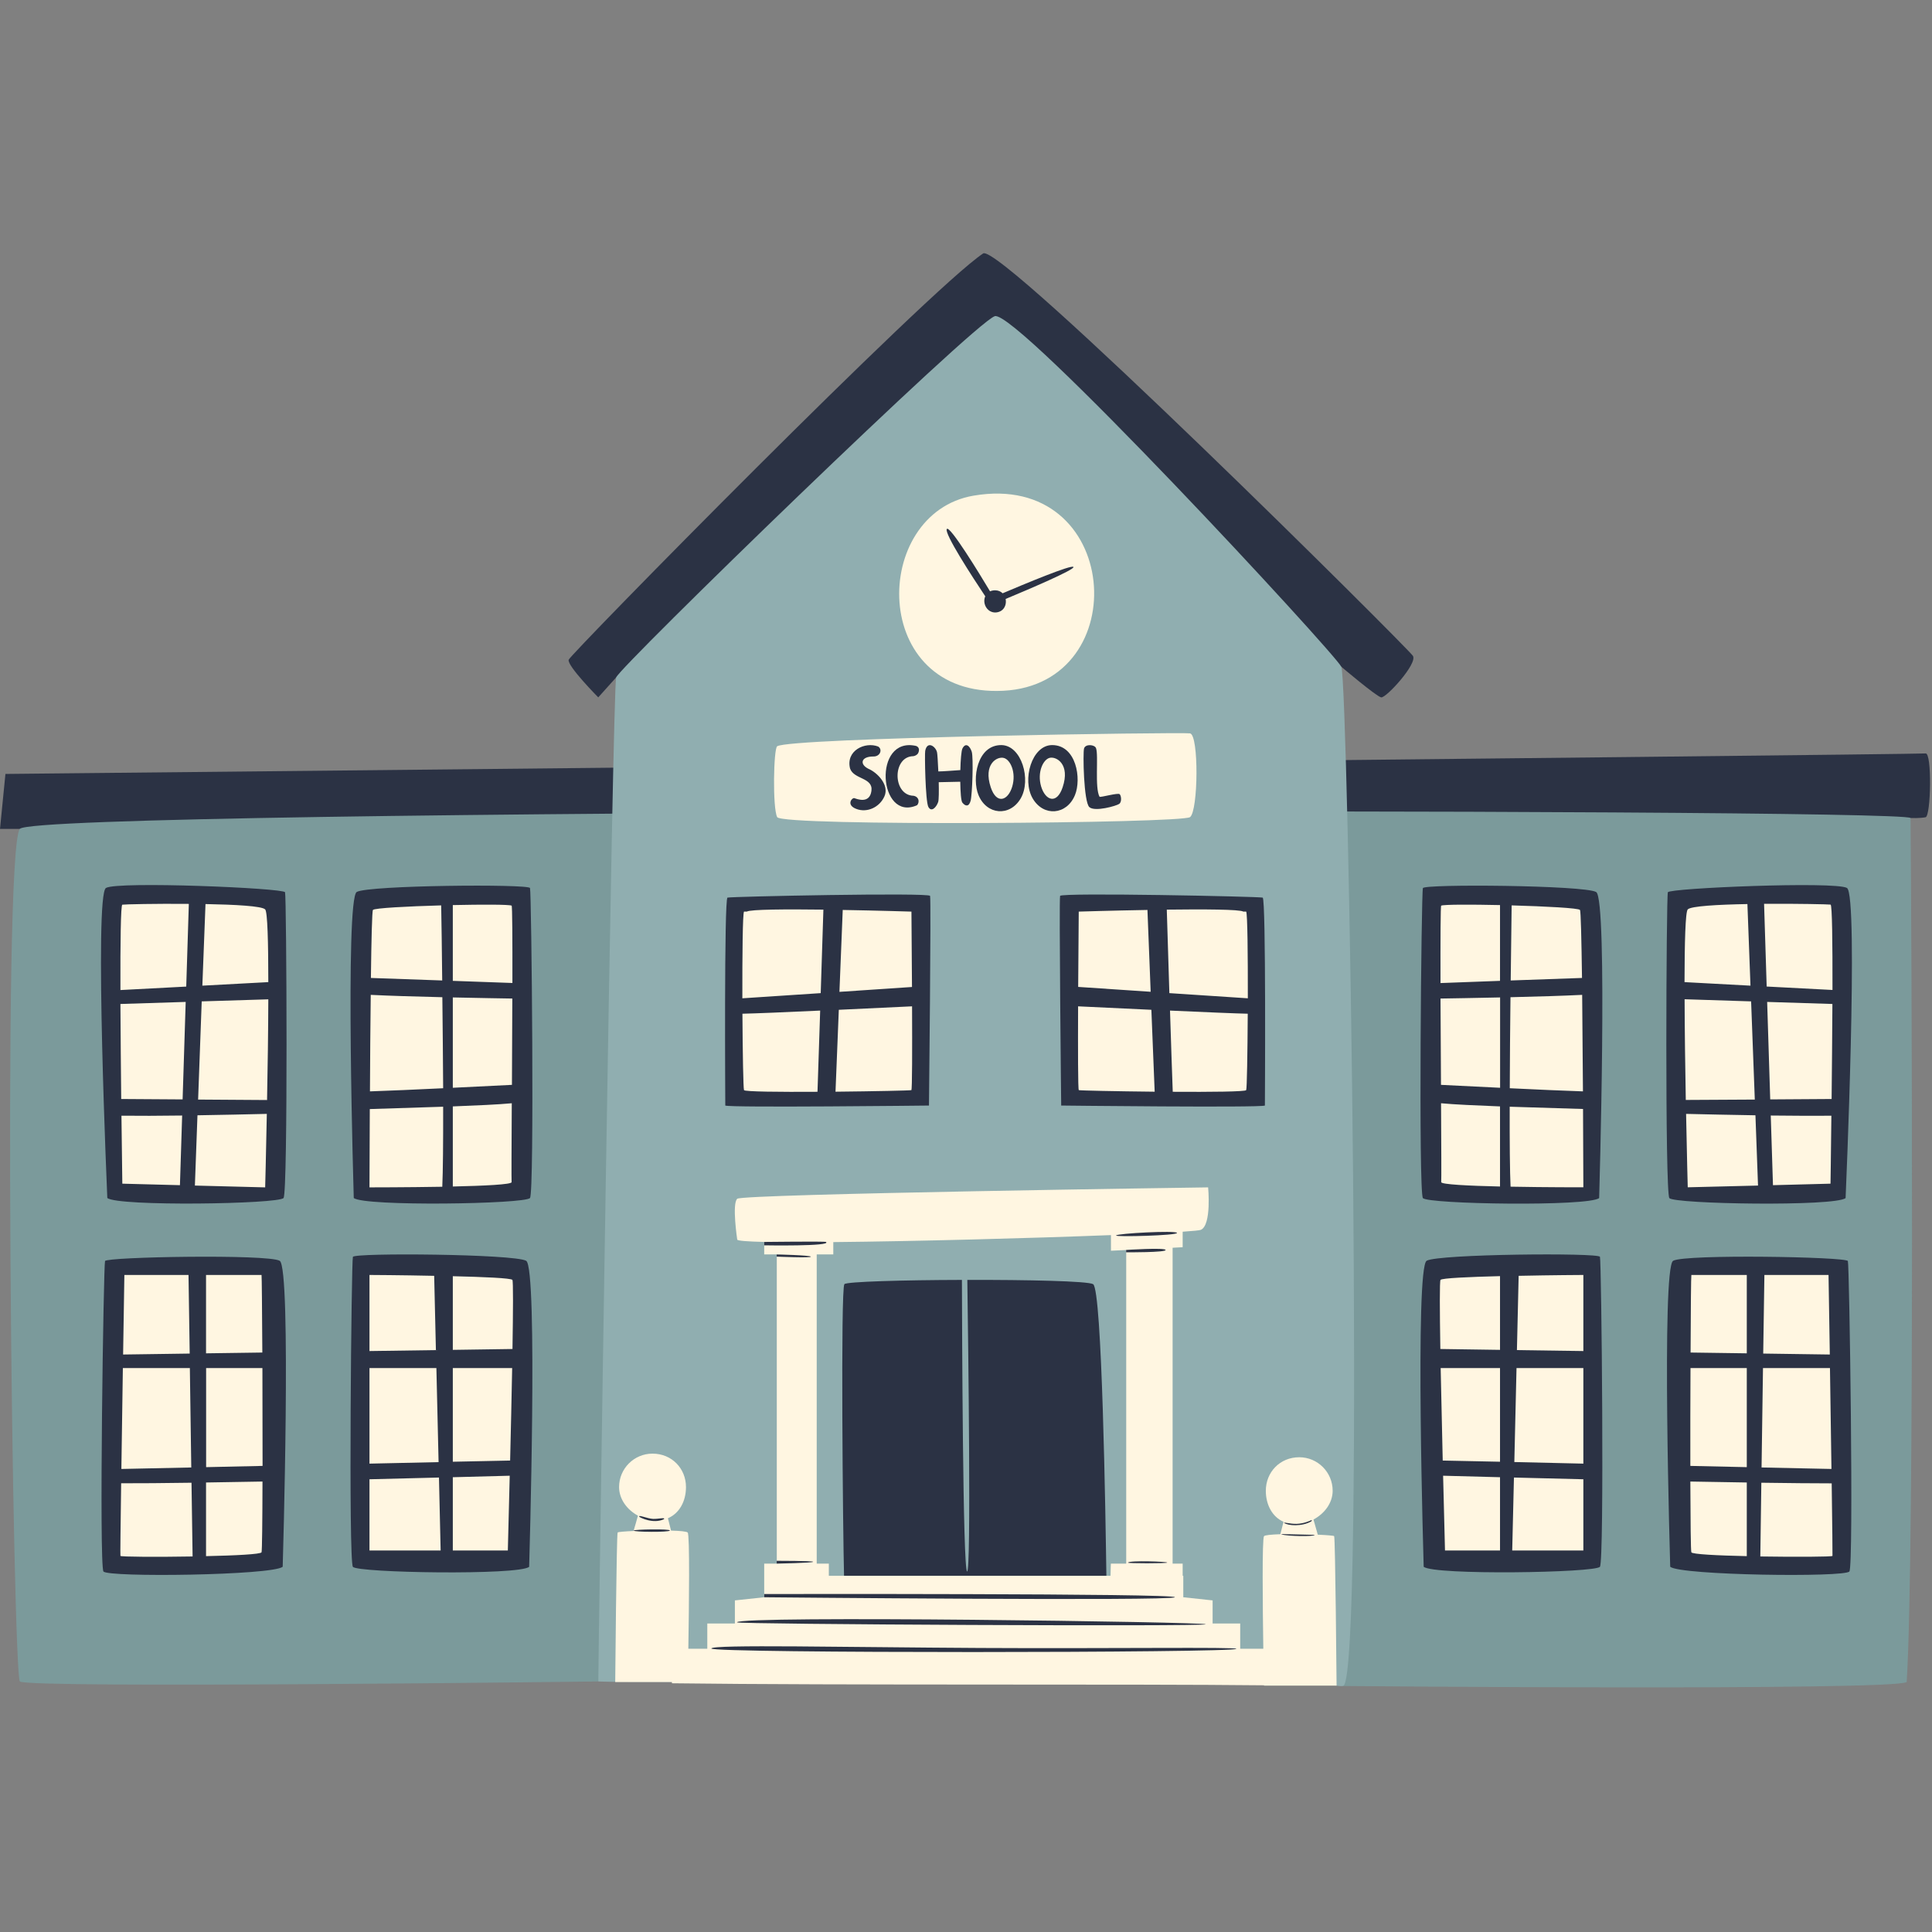 <svg xmlns="http://www.w3.org/2000/svg" xmlns:xlink="http://www.w3.org/1999/xlink" width="128" zoomAndPan="magnify" viewBox="0 0 96 96" height="128" preserveAspectRatio="xMidYMid meet" version="1.0"><rect x="0" y="0" width="96" height="96" fill="#808080" stroke="none"/><defs><clipPath id="f472b07b39"><path d="M 0 12.023 L 96 12.023 L 96 60 L 0 60 Z M 0 12.023 " clip-rule="nonzero"/></clipPath></defs><g clip-path="url(#f472b07b39)"><path fill="#2b3244" d="M 0.988 41.188 L 0 41.188 L 0.27 38.457 C 0.27 38.457 95.359 37.492 95.68 37.438 C 96.004 37.383 95.949 40.555 95.68 40.609 C 95.41 40.664 94.93 40.648 94.93 40.648 C 94.93 40.648 79.574 59.324 65.023 59.508 C 50.473 59.695 0.988 41.188 0.988 41.188 Z M 70.207 32.59 C 69.969 32.207 49.664 12.02 48.852 12.594 C 46.121 14.414 28.355 32.492 28.258 32.781 C 28.16 33.07 29.727 34.652 29.727 34.652 L 30.613 33.664 L 66.648 33.129 C 66.648 33.129 68.387 34.605 68.629 34.652 C 68.867 34.699 70.449 32.973 70.207 32.59 Z M 70.207 32.59 " fill-opacity="1" fill-rule="nonzero"/></g><path fill="#7b9a9b" d="M 29.73 83.551 C 29.73 83.551 1.344 83.906 0.988 83.551 C 0.637 83.199 0.094 42.211 0.988 41.184 C 1.887 40.156 94.293 40.133 94.934 40.645 C 94.977 45.078 95.148 77.109 94.742 83.582 C 93.977 84.02 66.688 83.777 66.688 83.777 C 66.688 83.777 33.48 77.586 29.73 83.551 Z M 29.73 83.551 " fill-opacity="1" fill-rule="nonzero"/><path fill="#90aeb0" d="M 29.73 83.551 C 29.719 83.117 30.438 34.195 30.617 33.66 C 30.797 33.129 48.367 16.066 49.43 15.711 C 50.496 15.355 66.293 32.418 66.648 33.129 C 67 33.84 67.824 83.09 66.758 83.762 C 66.457 83.879 65.242 83.398 63.918 83.379 C 57.656 83.293 46.145 80.965 33.898 83.582 C 32.16 83.559 30.836 83.594 29.73 83.551 Z M 29.73 83.551 " fill-opacity="1" fill-rule="nonzero"/><path fill="#2b3244" d="M 48.055 63.598 C 47.977 63.598 47.898 63.598 47.82 63.598 C 47.895 63.598 47.977 63.598 48.055 63.598 Z M 54.316 63.809 C 54.059 63.656 51.051 63.59 48.066 63.598 C 48.109 66.723 48.262 78.152 48.055 78.086 C 47.84 78.016 47.805 65.922 47.797 63.598 C 44.875 63.605 42.055 63.684 41.957 63.809 C 41.766 64.043 41.883 76.137 41.941 78.363 C 46.266 78.422 50.922 78.438 54.977 78.406 C 54.934 75.336 54.762 64.078 54.316 63.809 Z M 36.039 54.934 C 36.266 55.047 46.16 54.934 46.16 54.934 C 46.16 54.934 46.273 44.684 46.215 44.516 C 46.16 44.344 36.32 44.547 36.148 44.602 C 35.977 44.66 36.039 54.934 36.039 54.934 Z M 62.742 44.602 C 62.57 44.547 52.73 44.344 52.676 44.516 C 52.617 44.684 52.73 54.934 52.73 54.934 C 52.73 54.934 62.625 55.047 62.852 54.934 C 62.852 54.934 62.914 44.66 62.742 44.602 Z M 70.742 77.852 C 71.262 78.281 79.277 78.152 79.5 77.852 C 79.723 77.551 79.578 62.66 79.5 62.449 C 79.426 62.242 71.484 62.309 70.891 62.645 C 70.297 62.984 70.742 77.852 70.742 77.852 Z M 82.992 77.852 C 83.512 78.281 91.672 78.387 91.895 78.086 C 92.117 77.785 91.895 62.867 91.82 62.66 C 91.746 62.449 83.73 62.309 83.137 62.648 C 82.547 62.984 82.992 77.852 82.992 77.852 Z M 91.773 44.121 C 91.18 43.785 82.949 44.129 82.875 44.336 C 82.797 44.547 82.727 59.23 82.949 59.531 C 83.172 59.832 91.188 59.961 91.707 59.531 C 91.707 59.527 92.367 44.457 91.773 44.121 Z M 79.312 44.324 C 78.719 43.984 70.777 43.918 70.703 44.129 C 70.625 44.336 70.48 59.227 70.703 59.531 C 70.926 59.836 78.938 59.961 79.461 59.531 C 79.461 59.527 79.902 44.66 79.312 44.324 Z M 26.145 62.648 C 25.551 62.309 17.609 62.242 17.535 62.453 C 17.461 62.66 17.312 77.551 17.535 77.855 C 17.758 78.156 25.773 78.285 26.293 77.855 C 26.293 77.852 26.738 62.984 26.145 62.648 Z M 13.898 62.648 C 13.305 62.309 5.289 62.453 5.219 62.66 C 5.145 62.867 4.918 77.785 5.141 78.086 C 5.363 78.387 13.527 78.281 14.047 77.852 C 14.047 77.852 14.492 62.984 13.898 62.648 Z M 5.332 59.527 C 5.852 59.957 13.867 59.832 14.09 59.527 C 14.312 59.227 14.238 44.543 14.164 44.336 C 14.09 44.125 5.859 43.781 5.266 44.121 C 4.672 44.457 5.332 59.527 5.332 59.527 Z M 17.578 59.527 C 18.098 59.957 26.113 59.832 26.336 59.527 C 26.559 59.227 26.41 44.336 26.336 44.125 C 26.262 43.918 18.32 43.984 17.727 44.32 C 17.133 44.66 17.578 59.527 17.578 59.527 Z M 17.578 59.527 " fill-opacity="1" fill-rule="nonzero"/><path fill="#fff6e1" d="M 74.535 54.977 L 74.535 58.957 C 72.984 58.922 71.598 58.855 71.613 58.738 C 71.625 58.645 71.617 56.969 71.605 54.82 C 72.266 54.883 73.352 54.93 74.535 54.977 Z M 74.535 49.562 C 73.246 49.59 72.082 49.609 71.578 49.617 C 71.582 50.996 71.594 52.512 71.602 53.906 C 72.266 53.941 73.355 53.992 74.539 54.051 L 74.539 49.562 Z M 74.535 48.738 L 74.535 44.973 C 73.086 44.941 71.762 44.941 71.613 45 C 71.578 45.012 71.574 46.68 71.578 48.848 Z M 49.852 34.324 C 56.445 33.988 55.707 23.375 48.375 24.629 C 43.262 25.5 43.184 34.664 49.852 34.324 Z M 38.617 40.602 C 38.383 40.137 38.438 37.207 38.617 37.082 C 39.234 36.656 58.691 36.371 59.133 36.441 C 59.574 36.512 59.543 40.285 59.133 40.602 C 58.723 40.914 38.855 41.07 38.617 40.602 Z M 65.48 76.258 C 65.414 76.031 65.324 75.715 65.266 75.504 C 65.809 75.215 66.219 74.684 66.219 74.074 C 66.219 73.156 65.477 72.41 64.559 72.41 C 63.594 72.41 62.898 73.156 62.898 74.074 C 62.898 74.773 63.219 75.371 63.777 75.617 L 63.621 76.234 C 63.18 76.25 62.852 76.277 62.809 76.332 C 62.707 76.453 62.742 79.766 62.773 81.926 L 61.625 81.926 L 61.625 80.672 L 60.254 80.672 L 60.254 79.523 L 58.797 79.367 L 58.797 78.301 L 58.766 78.301 L 58.766 77.695 L 58.266 77.695 L 58.266 62 L 58.766 61.973 L 58.766 61.203 C 59.289 61.168 59.613 61.137 59.672 61.109 C 60.211 60.867 60.031 59 60.031 59 C 60.031 59 36.906 59.324 36.633 59.566 C 36.363 59.812 36.633 61.598 36.633 61.598 C 36.66 61.656 37.152 61.691 37.973 61.711 L 37.973 62.332 L 38.598 62.332 C 38.598 65.641 38.598 74.008 38.598 77.695 L 37.973 77.695 L 37.973 79.367 L 36.516 79.523 L 36.516 80.672 L 35.145 80.672 L 35.145 81.926 L 34.203 81.926 C 34.238 79.777 34.277 76.277 34.172 76.152 C 34.129 76.098 33.789 76.066 33.344 76.055 L 33.188 75.441 C 33.758 75.199 34.086 74.598 34.086 73.891 C 34.086 72.973 33.387 72.23 32.422 72.23 C 31.508 72.23 30.762 72.973 30.762 73.891 C 30.762 74.496 31.164 75.023 31.699 75.312 C 31.641 75.523 31.551 75.844 31.48 76.074 C 31.035 76.094 30.711 76.121 30.691 76.148 C 30.633 76.238 30.57 83.578 30.57 83.578 L 33.387 83.578 L 33.387 83.641 C 41.82 83.75 56.242 83.668 62.812 83.742 C 62.812 83.75 62.812 83.758 62.812 83.758 L 66.414 83.758 C 66.414 83.758 66.352 76.418 66.293 76.328 C 66.27 76.305 65.934 76.277 65.48 76.258 Z M 55.957 77.695 L 55.199 77.695 C 55.199 77.695 55.184 78.012 55.18 78.301 L 41.184 78.301 L 41.184 77.695 L 40.582 77.695 L 40.582 62.332 L 41.406 62.332 L 41.406 61.719 C 45.461 61.68 51.234 61.527 55.203 61.371 L 55.203 62.148 L 55.961 62.113 L 55.961 77.695 Z M 36.887 49.605 C 36.883 47.488 36.902 45.402 36.969 45.297 L 37.109 45.297 C 37.289 45.184 39.062 45.176 40.914 45.199 C 40.891 45.918 40.84 47.594 40.781 49.348 Z M 45.289 45.297 C 45.289 45.297 45.305 47.078 45.316 49.043 L 41.711 49.285 L 41.875 45.215 C 43.672 45.246 45.289 45.297 45.289 45.297 Z M 36.969 54.168 C 36.934 54.09 36.902 52.312 36.891 50.371 C 37.473 50.359 39.035 50.297 40.754 50.215 C 40.703 51.875 40.648 53.469 40.621 54.25 C 38.742 54.262 37.008 54.246 36.969 54.168 Z M 41.68 50.176 C 43 50.113 44.332 50.051 45.32 50.004 C 45.328 52.117 45.328 54.145 45.285 54.168 C 45.246 54.188 43.438 54.227 41.516 54.246 Z M 57.977 45.199 C 59.828 45.176 61.602 45.184 61.781 45.297 L 61.922 45.297 C 61.988 45.406 62.008 47.488 62.004 49.605 L 58.105 49.348 C 58.051 47.594 58 45.918 57.977 45.199 Z M 57.016 45.215 L 57.176 49.281 L 53.574 49.039 C 53.586 47.078 53.602 45.297 53.602 45.297 C 53.602 45.297 55.219 45.246 57.016 45.215 Z M 58.273 54.25 C 58.242 53.469 58.191 51.875 58.137 50.215 C 59.855 50.293 61.418 50.359 62 50.371 C 61.988 52.312 61.961 54.09 61.922 54.168 C 61.883 54.246 60.148 54.262 58.273 54.25 Z M 53.57 50.004 C 54.559 50.051 55.891 50.113 57.211 50.176 L 57.375 54.246 C 55.453 54.227 53.645 54.188 53.605 54.168 C 53.562 54.145 53.562 52.117 53.57 50.004 Z M 87.785 49.02 L 87.656 44.91 C 89.289 44.898 90.855 44.934 90.961 44.949 C 91.039 44.965 91.059 46.832 91.055 49.191 Z M 91.012 54.609 L 87.961 54.629 L 87.809 49.785 L 91.051 49.887 C 91.043 51.434 91.027 53.121 91.012 54.609 Z M 87.988 55.43 C 89.102 55.441 90.176 55.449 91 55.438 C 90.98 57.383 90.957 58.816 90.957 58.816 L 88.098 58.891 Z M 86.98 48.977 L 83.703 48.801 C 83.707 46.824 83.746 45.312 83.863 45.188 C 84.02 45.023 85.355 44.949 86.828 44.922 Z M 87.227 55.418 L 87.355 58.91 L 83.863 58.996 C 83.863 58.996 83.82 57.43 83.781 55.348 C 84.734 55.371 85.977 55.398 87.227 55.418 Z M 87.195 54.637 L 83.766 54.656 C 83.738 53.062 83.711 51.258 83.707 49.652 L 87.012 49.758 Z M 78.66 55.105 C 78.672 57.305 78.676 58.996 78.676 58.996 C 78.676 58.996 76.852 59 75.059 58.965 C 75.023 58.211 75.012 56.73 75.016 54.992 C 76.293 55.035 77.637 55.074 78.66 55.105 Z M 78.656 54.23 C 77.695 54.199 76.332 54.137 75.02 54.074 C 75.023 52.602 75.039 51.016 75.055 49.551 C 76.363 49.52 77.727 49.48 78.617 49.434 C 78.633 50.949 78.645 52.672 78.656 54.23 Z M 78.609 48.594 L 75.066 48.719 C 75.086 47.148 75.102 45.789 75.113 44.988 C 76.789 45.035 78.441 45.121 78.508 45.215 C 78.551 45.27 78.582 46.688 78.609 48.594 Z M 90.922 67.305 L 87.613 67.258 L 87.672 63.352 L 90.859 63.352 C 90.859 63.352 90.887 65.07 90.922 67.305 Z M 91.004 72.992 L 87.531 72.918 L 87.602 67.977 L 90.93 67.977 C 90.957 69.594 90.984 71.402 91.004 72.992 Z M 91.055 77.312 C 91.039 77.359 89.238 77.367 87.469 77.34 L 87.52 73.676 C 88.906 73.695 90.121 73.707 91.016 73.707 C 91.043 75.746 91.062 77.285 91.055 77.312 Z M 84 67.977 L 86.797 67.977 L 86.797 72.902 L 83.992 72.84 C 83.988 71.297 83.992 69.547 84 67.977 Z M 84.043 63.352 L 86.797 63.352 L 86.797 67.246 L 84.004 67.207 C 84.012 65.066 84.027 63.414 84.043 63.352 Z M 83.992 73.617 C 84.961 73.637 85.906 73.652 86.797 73.664 L 86.797 77.324 C 85.348 77.293 84.078 77.23 84.043 77.133 C 84.012 77.062 84 75.582 83.992 73.617 Z M 75.461 63.395 C 77.121 63.359 78.676 63.352 78.676 63.352 L 78.676 67.133 L 75.375 67.086 Z M 75.355 67.977 L 78.676 67.977 L 78.676 72.727 L 75.246 72.648 Z M 75.227 73.418 C 76.262 73.445 77.438 73.473 78.676 73.504 L 78.676 77.043 L 75.141 77.043 Z M 71.578 63.598 C 71.637 63.508 73.012 63.449 74.535 63.41 C 74.535 64.246 74.535 65.566 74.535 67.074 L 71.57 67.031 C 71.539 65.109 71.531 63.66 71.578 63.598 Z M 71.586 67.977 L 74.535 67.977 C 74.535 69.496 74.535 71.137 74.535 72.633 L 71.688 72.574 C 71.652 71.094 71.617 69.449 71.586 67.977 Z M 71.707 73.328 C 72.246 73.344 73.25 73.371 74.535 73.402 C 74.535 74.965 74.535 76.293 74.535 77.043 L 71.801 77.043 C 71.801 77.043 71.758 75.434 71.707 73.328 Z M 5.984 49.195 C 5.977 46.836 6 44.965 6.078 44.953 C 6.18 44.934 7.746 44.898 9.383 44.914 L 9.254 49.023 Z M 9.074 54.629 L 6.023 54.609 C 6.008 53.121 5.992 51.434 5.984 49.887 L 9.227 49.785 Z M 6.035 55.438 C 6.859 55.449 7.934 55.445 9.051 55.43 L 8.941 58.891 L 6.078 58.816 C 6.078 58.816 6.059 57.383 6.035 55.438 Z M 13.176 45.188 C 13.293 45.312 13.332 46.824 13.332 48.801 L 10.055 48.977 L 10.211 44.922 C 11.68 44.949 13.016 45.02 13.176 45.188 Z M 9.812 55.418 C 11.062 55.398 12.305 55.371 13.258 55.348 C 13.219 57.43 13.176 59 13.176 59 L 9.684 58.91 Z M 10.023 49.758 L 13.332 49.656 C 13.328 51.258 13.301 53.062 13.27 54.66 L 9.844 54.637 Z M 22.02 54.992 C 22.023 56.73 22.012 58.211 21.977 58.969 C 20.184 59 18.359 59 18.359 59 C 18.359 59 18.363 57.309 18.375 55.109 C 19.402 55.074 20.742 55.035 22.02 54.992 Z M 22.02 54.074 C 20.703 54.137 19.344 54.199 18.383 54.23 C 18.391 52.672 18.402 50.953 18.422 49.434 C 19.312 49.48 20.676 49.52 21.98 49.551 C 21.996 51.012 22.012 52.602 22.02 54.074 Z M 21.973 48.719 L 18.43 48.594 C 18.453 46.688 18.488 45.27 18.531 45.215 C 18.598 45.121 20.25 45.035 21.922 44.988 C 21.938 45.793 21.957 47.148 21.973 48.719 Z M 22.5 58.957 L 22.5 54.977 C 23.684 54.93 24.77 54.883 25.43 54.82 C 25.418 56.969 25.41 58.645 25.422 58.738 C 25.438 58.859 24.051 58.922 22.5 58.957 Z M 25.438 53.906 C 24.773 53.941 23.68 53.992 22.5 54.051 L 22.5 49.562 C 23.789 49.59 24.957 49.609 25.457 49.617 C 25.453 50.996 25.445 52.512 25.438 53.906 Z M 25.461 48.844 L 22.5 48.738 L 22.5 44.973 C 23.949 44.941 25.277 44.941 25.422 45 C 25.457 45.012 25.465 46.68 25.461 48.844 Z M 9.367 63.352 L 9.426 67.258 L 6.117 67.305 C 6.152 65.07 6.18 63.352 6.18 63.352 Z M 6.105 67.977 L 9.434 67.977 L 9.504 72.918 L 6.031 72.992 C 6.055 71.402 6.082 69.594 6.105 67.977 Z M 9.516 73.676 L 9.57 77.34 C 7.797 77.371 6 77.359 5.984 77.312 C 5.973 77.285 5.992 75.746 6.02 73.703 C 6.918 73.707 8.129 73.695 9.516 73.676 Z M 13.039 67.977 C 13.043 69.547 13.047 71.297 13.047 72.84 L 10.242 72.902 L 10.242 67.977 Z M 12.996 63.352 C 13.008 63.41 13.023 65.066 13.035 67.207 L 10.238 67.246 L 10.238 63.352 Z M 10.242 73.664 C 11.129 73.652 12.074 73.637 13.043 73.617 C 13.039 75.582 13.023 77.059 12.996 77.133 C 12.957 77.23 11.688 77.293 10.238 77.324 L 10.238 73.664 Z M 21.66 67.086 L 18.359 67.133 L 18.359 63.352 C 18.359 63.352 19.918 63.359 21.574 63.395 Z M 21.793 72.652 L 18.359 72.727 L 18.359 67.977 L 21.684 67.977 Z M 21.812 73.418 L 21.895 77.043 L 18.359 77.043 L 18.359 73.504 C 19.602 73.473 20.777 73.445 21.812 73.418 Z M 25.461 63.598 C 25.504 63.66 25.496 65.109 25.465 67.031 L 22.5 67.074 C 22.5 65.566 22.5 64.246 22.5 63.414 C 24.023 63.449 25.402 63.508 25.461 63.598 Z M 22.5 67.977 L 25.449 67.977 C 25.422 69.449 25.383 71.094 25.348 72.574 L 22.5 72.633 C 22.5 71.141 22.5 69.5 22.5 67.977 Z M 22.5 73.402 C 23.785 73.371 24.789 73.344 25.328 73.328 C 25.277 75.434 25.234 77.043 25.234 77.043 L 22.5 77.043 C 22.5 76.293 22.5 74.961 22.5 73.402 Z M 22.5 73.402 " fill-opacity="1" fill-rule="nonzero"/><path fill="#2b3244" d="M 48.957 29.629 C 48.324 28.68 46.898 26.488 47.047 26.285 C 47.195 26.09 48.684 28.527 49.195 29.383 C 49.266 29.352 49.348 29.332 49.445 29.332 C 49.605 29.332 49.73 29.391 49.82 29.48 C 50.848 29.043 53.293 28.02 53.34 28.176 C 53.383 28.316 51.156 29.266 49.969 29.762 C 50.012 29.973 49.949 30.211 49.762 30.34 C 49.625 30.434 49.422 30.465 49.262 30.398 C 49.211 30.379 49.164 30.352 49.121 30.316 C 48.918 30.148 48.855 29.852 48.957 29.629 Z M 41.043 61.711 C 40.992 61.676 37.973 61.711 37.973 61.711 L 37.973 61.879 C 37.969 61.879 41.355 61.938 41.043 61.711 Z M 38.594 62.332 L 38.594 62.441 C 38.594 62.441 40.328 62.516 40.289 62.441 C 40.246 62.371 38.594 62.332 38.594 62.332 Z M 58.484 61.262 C 58.445 61.133 55.508 61.285 55.457 61.391 C 55.414 61.473 58.523 61.391 58.484 61.262 Z M 57.918 62.109 C 57.879 61.984 55.957 62.109 55.957 62.109 L 55.957 62.227 C 55.957 62.227 57.957 62.238 57.918 62.109 Z M 58 77.645 C 58.012 77.594 56.152 77.527 56.047 77.645 C 56 77.691 57.988 77.688 58 77.645 Z M 38.594 77.695 C 38.594 77.695 40.395 77.66 40.406 77.605 C 40.418 77.555 38.594 77.555 38.594 77.555 Z M 58.379 79.367 C 58.516 79.168 37.973 79.207 37.973 79.207 L 37.973 79.367 C 37.969 79.367 58.242 79.562 58.379 79.367 Z M 59.91 80.711 C 59.996 80.594 36.734 80.262 36.617 80.613 C 36.586 80.711 59.828 80.828 59.91 80.711 Z M 48.68 81.887 C 42.059 81.852 35.348 81.703 35.348 81.914 C 35.348 82.156 61.348 82.133 61.434 81.93 C 61.473 81.832 55.117 81.922 48.68 81.887 Z M 65.152 75.598 C 65.184 75.578 65.199 75.512 65.152 75.539 C 65.102 75.566 64.781 75.711 64.434 75.719 C 64.086 75.73 63.773 75.617 63.812 75.676 C 64.004 75.812 64.688 75.863 65.152 75.598 Z M 63.66 76.227 C 63.668 76.234 63.68 76.242 63.695 76.246 C 63.941 76.332 65.324 76.363 65.324 76.266 Z M 32.992 75.488 C 33.066 75.383 32.723 75.484 32.445 75.473 C 32.176 75.461 31.715 75.254 31.762 75.363 C 31.805 75.41 32.461 75.738 32.992 75.488 Z M 31.484 76.051 C 31.465 76.129 33.258 76.145 33.285 76.051 C 33.312 75.957 31.504 75.996 31.484 76.051 Z M 43.301 39.297 C 43.211 39.969 42.566 39.695 42.453 39.66 C 42.34 39.625 42.023 39.996 42.551 40.195 C 43.074 40.398 43.703 40.125 43.949 39.566 C 44.195 39.008 43.602 38.391 43.148 38.199 C 42.699 37.973 42.785 37.594 43.375 37.59 C 43.746 37.609 43.863 37.23 43.633 37.094 C 42.984 36.844 42.02 37.293 42.238 38.184 C 42.426 38.738 43.391 38.625 43.301 39.297 Z M 46.617 39.852 C 46.652 39.742 46.656 39.328 46.645 38.867 L 47.715 38.844 C 47.723 39.355 47.754 39.805 47.82 39.883 C 47.973 40.074 48.148 40.094 48.23 39.789 C 48.312 39.48 48.375 37.645 48.285 37.352 C 48.191 37.062 47.98 36.875 47.82 37.199 C 47.77 37.305 47.73 37.762 47.719 38.266 C 47.406 38.285 46.871 38.332 46.625 38.332 C 46.605 37.867 46.578 37.457 46.562 37.391 C 46.508 37.102 46.078 36.781 45.973 37.309 C 45.941 37.453 45.98 39.805 46.129 40.094 C 46.281 40.379 46.527 40.113 46.617 39.852 Z M 49.758 37.023 C 50.766 37.035 51.254 38.75 50.719 39.672 C 50.18 40.594 49.027 40.496 48.621 39.508 C 48.289 38.707 48.543 37.016 49.758 37.023 Z M 49.23 39.121 C 49.52 39.992 50.09 39.785 50.297 39.086 C 50.504 38.387 50.207 37.738 49.871 37.66 C 49.539 37.578 48.848 37.973 49.23 39.121 Z M 53.414 39.508 C 53.008 40.5 51.852 40.598 51.312 39.672 C 50.777 38.75 51.266 37.031 52.273 37.023 C 53.488 37.016 53.746 38.707 53.414 39.508 Z M 52.16 37.656 C 51.828 37.738 51.527 38.383 51.734 39.082 C 51.945 39.781 52.512 39.988 52.801 39.121 C 53.188 37.973 52.492 37.578 52.16 37.656 Z M 55.613 39.945 C 55.75 39.848 55.715 39.531 55.633 39.461 C 55.551 39.387 54.695 39.625 54.637 39.594 C 54.387 39.141 54.594 37.535 54.461 37.176 C 54.398 36.996 53.938 36.953 53.867 37.188 C 53.801 37.398 53.848 39.875 54.133 40.109 C 54.414 40.348 55.477 40.043 55.613 39.945 Z M 45.566 40.012 C 45.719 39.855 45.656 39.535 45.312 39.535 C 44.348 39.418 44.355 37.594 45.379 37.574 C 45.457 37.57 45.578 37.504 45.617 37.434 C 45.691 37.289 45.688 37.129 45.523 37.066 C 43.348 36.566 43.648 40.863 45.566 40.012 Z M 45.566 40.012 " fill-opacity="1" fill-rule="nonzero"/></svg>